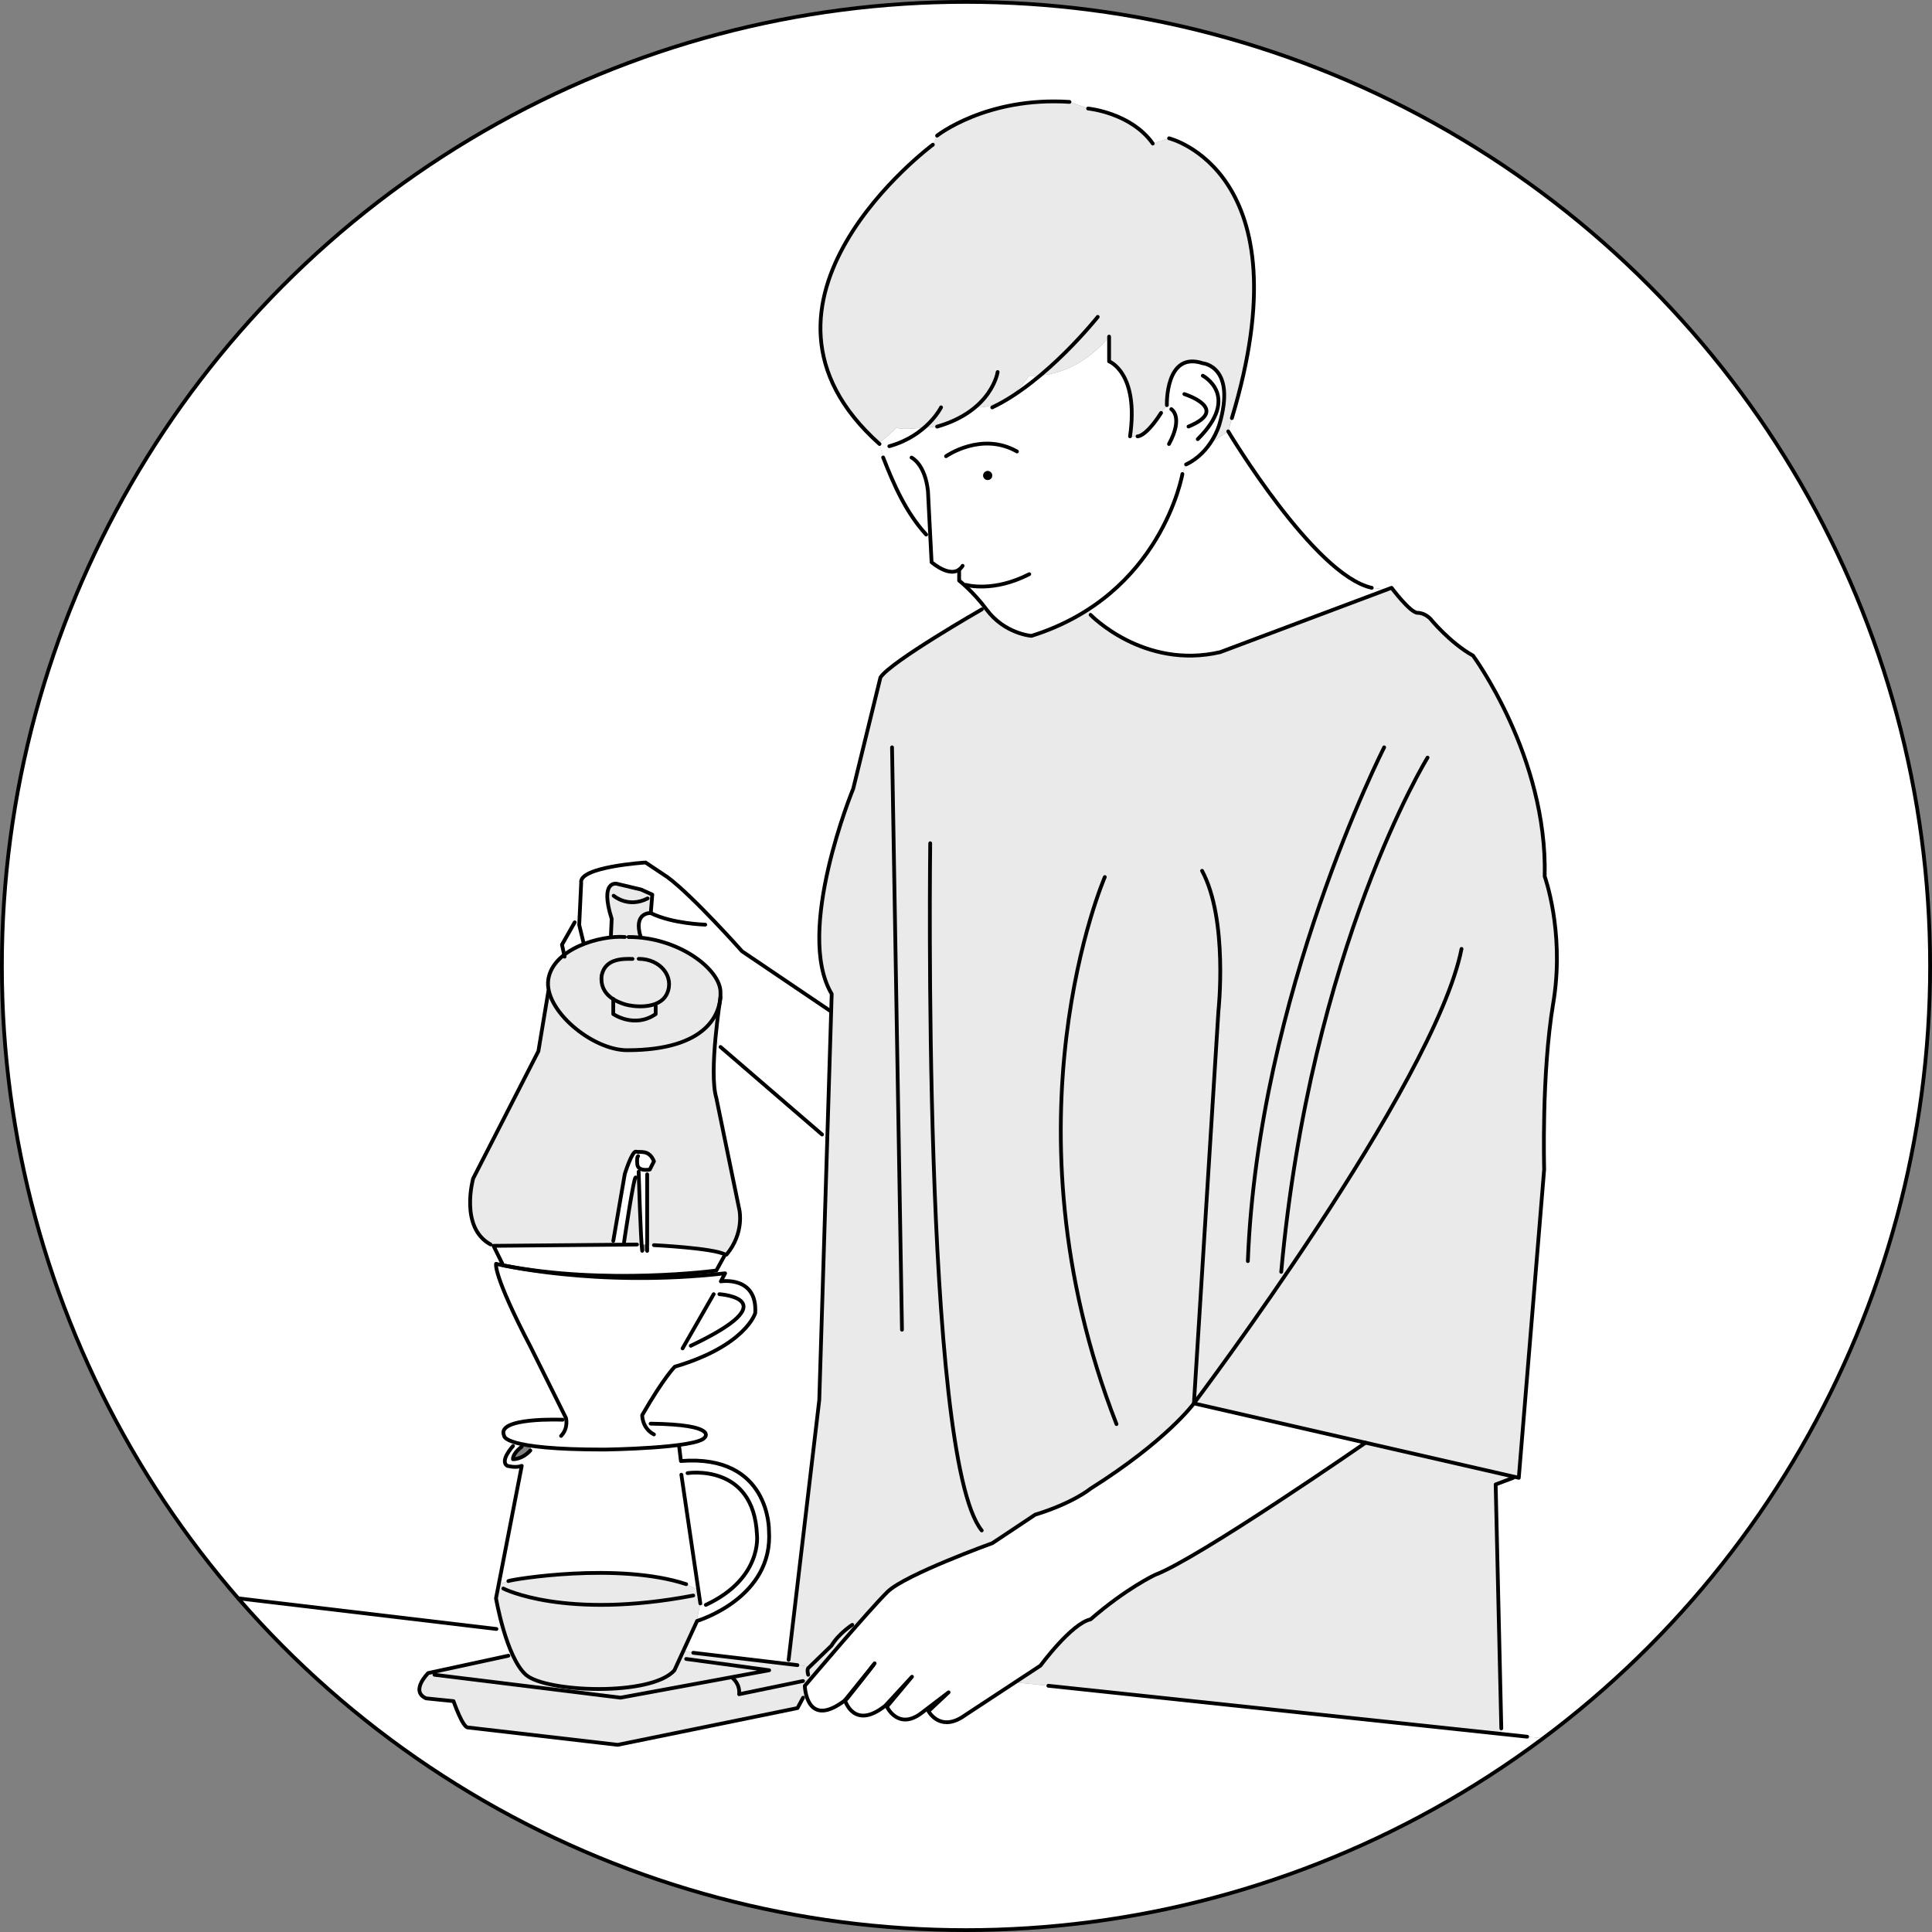 <?xml version="1.0" encoding="UTF-8"?>
<svg xmlns="http://www.w3.org/2000/svg" viewBox="0 0 256.5 256.5">
  <rect x="0" y="0" width="256.5" height="256.5" fill="#808080" stroke="none"/>
  <defs>
    <style>
      .cls-1 {
        fill: #fff;
      }

      .cls-2 {
        fill: none;
        stroke: #000;
        stroke-linecap: round;
        stroke-linejoin: round;
        stroke-width: .5px;
      }

      .cls-3 {
        fill: #eaeaea;
      }
    </style>
  </defs>
  <g id="_色のみ" data-name="色のみ">
    <g>
      <path class="cls-1" d="M77.47,125.11l.09,.21c-.97,.37-1.88,.85-2.65,1.45l-.3-1.35,1.69-2.97,.61-1.23h.07l-.07,1.59,.56,2.3Z"/>
      <path class="cls-1" d="M95.64,132.51c.04-.33,.04-.64,.02-.94-.17-2.71-4.73-6.48-10.61-7.08v-.09c-1.02-3.33,1.34-3.18,1.34-3.18l.15-1.9,.05-.56-1.48-.66-3.23-.77s-1.22-.27-1.26,1.56c0,.69,.14,1.68,.59,3.1l-.1,2.15,.04,.31c-1.14,.12-2.4,.41-3.59,.87l-.09-.21-.56-2.3,.07-1.59,.19-3.99c-.41-2.16,8.55-2.72,8.55-2.72l2.92,1.95c3.38,2.51,9.89,9.83,9.89,9.83l11.81,8h.01l-.52,16.97h0l-.68-.64-13.48-11.62-.44-.6-.28-.02c.18-2.13,.45-4.12,.6-5.18,0-.02,.01-.04,.01-.07,.04-.19,.07-.39,.09-.58v-.04Z"/>
      <path class="cls-1" d="M86.82,154.18l-.55,1.09s-.15,.03-.36,.04c-.33,.02-.81,0-1.08-.27-.12-.11-.2-.26-.22-.46-.1-1.01,.12-1.09,.12-1.09l.02-.57c.6,.03,1.53-.09,2.07,1.26Z"/>
      <path class="cls-1" d="M84.83,155.04l-.04,.04v.28l-.4,.96h-.01s-.03,.05-.04,.1c-.02,.04-.04,.09-.06,.16-.41,1.43-1.43,8.35-1.43,8.35l-.11,.29h-1.32v-.47l1.53-8.89s.95-3.1,1.5-2.96c.09,.02,.19,.03,.3,.02l-.02,.57s-.22,.08-.12,1.09c.02,.2,.1,.35,.22,.46Z"/>
      <path class="cls-1" d="M202.75,230.57l2.13,.21c-21.37,16-47.89,25.47-76.63,25.47-38.57,0-73.15-17.06-96.63-44.04h.01s34.28,4.06,34.28,4.06l.83-.24c.33,1.16,.76,2.44,1.27,3.57l-.52,.22-9.89,2.14-.75,.16s-2.44,2.4-.28,3.36l3.64,.37s1.24,3.6,1.94,3.5l19.85,2.31,23.87-4.89,.74-1.38,.24-.46,.15-.04c.35,1.48,1.48,3.65,5.17,.85,0,0,1.19,4.05,5.35,.72l3.55-3.85-3.33,3.98s1.49,3.2,4.6,.84c2.53-1.93,3.32-2.53,3.53-2.69l-2.61,2.45s1.4,2.64,4.38,.85l7.13-4.69,4.41,.46,60.06,6.39,3.51,.37Z"/>
      <path class="cls-1" d="M115.87,221.15l-3.69,4.58c.08-.06,.16-.12,.25-.19,2.12-2.66,3.06-3.88,3.44-4.39Zm-3.7,4.59c-3.69,2.8-4.82,.63-5.17-.85-.14-.6-.15-1.08-.15-1.08,0,0,.28-.33,.75-.89h.01c1.36-1.61,4.31-5.06,6.78-7.86,1.46-1.64,2.75-3.06,3.46-3.75,2.36-2.28,13.91-6.44,13.91-6.44l5.66-3.78c5.11-1.57,7.37-3.45,7.37-3.45,10.11-6.37,13.71-11.31,13.71-11.31l22.79,5.22s-22.18,15.38-27.97,17.55c0,0-3.82,1.8-8.53,5.9-2.57,.56-6.66,6.14-6.66,6.14l-3.36,2.21-7.13,4.69c-2.98,1.79-4.38-.85-4.38-.85l2.61-2.45c-.21,.16-1,.76-3.53,2.69-3.11,2.36-4.6-.84-4.6-.84l3.33-3.98-3.55,3.85c-4.16,3.33-5.35-.72-5.35-.72Z"/>
      <path class="cls-1" d="M127.34,75.63c-1.4,1.02-3.66-.99-3.66-.99l-.16-3.12-.56-.55c-2.67-2.91-4.3-6.61-5.71-10.24l-.48-1.78s-.07-.07-.11-.1l.11-.13c.97-.69,1.69-1.35,2.23-1.94h.01c.81,.34,3.44,0,3.44,0h.25l1.71-.15c2.24-.64,3.86-1.57,5.03-2.55h.87c2.18-.23,4.21-1.76,4.21-1.76,.88-.8,1.58-1.66,2.11-2.44,6.57,.3,10.62-5.19,10.62-5.19v3.29s3.99,1.48,2.78,9.95h.99s1.07,.11,3.13-3.11l.77-1.03s-.24-7.22,4.77-5.57c0,0,4.5,.39,2.18,8.2,0,0-.34,1.18-1.24,2.48-.69,1-1.71,2.08-3.16,2.76l-.5,1.27s-1.9,11.12-12.48,17.97c-2.15,1.39-4.65,2.61-7.56,3.52,0,0-3.56-.25-5.98-3.52-.07-.1-.15-.2-.21-.29-1.68-2.17-3.4-3.53-3.4-3.53v-1.45Zm4.39-12.5c0-.33-.27-.6-.6-.6s-.61,.27-.61,.6,.27,.6,.61,.6,.6-.27,.6-.6Z"/>
      <path class="cls-1" d="M184.13,78.27l-22.14,8.31c-8.97,2.07-15.5-3.36-16.91-4.67l-.59-1.01c10.58-6.85,12.48-17.97,12.48-17.97l.5-1.27c1.45-.68,2.47-1.76,3.16-2.76l2.43-1.63s11.42,19.12,19.06,20.77l2.01,.23Z"/>
      <path class="cls-1" d="M96.27,166.56l-1.17,2.12s-14.16,1.9-27.5-.54c-.19-.03-.38-.07-.57-.11-.04,0-.07-.01-.1-.02-.05-.01-.09-.02-.13-.03l-1.28-2.58,17.21-.16,1.68-.02h.77c.03,.39,.05,.69,.08,.85h.66v-.78l.9,.02s7.98,.39,9.45,1.25Z"/>
      <path class="cls-1" d="M102.09,203.19c.64,8.99-9.54,12.01-9.54,12.01l-.12,.25,.51-2.38h.78c7.54-3.51,6.79-9.27,6.79-9.27-.42-9.6-9.23-8.22-9.23-8.22l-.82,.21,2.25,15.28-1.61-.75c-9.01-2.97-23.15-.64-23.61-.41l-1.28,.41,3.05-15.71c-.78,.32-1.91,0-1.91,0-1.06-.66,.76-2.63,.76-2.63l.17-.5c.28,.09,.63,.18,1.05,.26l-.07,.34s-1.15,.81-1.15,1.65c0,0,1.2,.07,2.31-1.16l.09-.62c1.97,.29,5.04,.51,9.79,.5,0,0,5.89-.08,9.84-.6l.03,.23,.23,1.9c11.87-.93,11.69,9.21,11.69,9.21Z"/>
      <path class="cls-1" d="M75.18,188.48c-.02-.15-.04-.24-.04-.24l-4.67-9.37c-5.08-9.74-4.61-11.09-4.61-11.09,0,0,.32,.08,.94,.2h0s.09,.03,.13,.03c.03,.01,.06,.02,.1,.02,.17,.04,.36,.07,.57,.11,4.11,.78,15.11,2.43,28.67,.9l-.57,1.07s4.85-.79,4.57,4.19c0,0-1.22,4.34-10.68,7.14,0,0-1.42,1.4-4.33,6.43,0,0-.02,.6,.29,1.26l.83-.12c9.04,.12,7.18,1.84,7.18,1.84-.31,.44-1.68,.76-3.42,1-3.95,.52-9.84,.6-9.84,.6-4.75,.01-7.82-.21-9.79-.5-.45-.07-.84-.14-1.18-.21-.42-.08-.77-.17-1.05-.26-1.41-.44-1.35-.86-1.35-.86-1.16-2.51,7.77-2.13,7.77-2.13h.48Zm15.86-10.2l.67,.38c13.12-6.22,3.8-6.85,3.8-6.85h-.76l-3.71,6.47Z"/>
      <path class="cls-1" d="M128.25,.25c70.69,0,128,57.31,128,128,0,41.95-20.18,79.18-51.36,102.53h0l-2.13-.21-3.51-.37,.08-.73-.75-32.39,2.31-.87,.04-.16,.71,.16,3.37-40.96s-.36-12.65,1.21-22.04c.03-.24,.07-.47,.1-.69,1.33-9.07-1.23-16.15-1.23-16.15,.39-15.91-9.52-29.32-9.52-29.32-3.06-1.69-5.67-4.9-5.67-4.9,0,0-.72-.78-1.7-.78s-3.45-3.33-3.45-3.33l-.61,.23-2.01-.23c-7.64-1.65-19.06-20.77-19.06-20.77l.49-1.76c9.89-32.74-8.34-37.15-8.34-37.15l-2.16,.7c-2.92-4.1-8.59-4.65-8.59-4.65l-2.47-.88c-11.03-.71-17.58,4.48-17.58,4.48l-.56,1.2s-28.09,20.84-7.19,39.64c.04,.03,.07,.07,.11,.1l.48,1.78c1.41,3.63,3.04,7.33,5.71,10.24l.56,.55,.16,3.12s2.26,2.01,3.66,.99v1.45s1.72,1.36,3.4,3.53l-.39,.29s-12.1,6.93-13.46,9.04l-3.61,14.75s-7.83,18.98-2.86,27.26l-.07,2.34h-.01l-11.81-8s-6.51-7.32-9.89-9.83l-2.92-1.95s-8.96,.56-8.55,2.72l-.19,3.99h-.07l-.61,1.23-1.69,2.97,.3,1.35c-1.09,.84-1.89,1.92-2.1,3.23-.08,.5-.05,1.03,.07,1.56h-.07s-1.33,8-1.33,8l-8.66,16.9s-1.84,6.51,2.31,8.76l.39,.18,1.28,2.58c-.62-.12-.94-.2-.94-.2,0,0-.47,1.35,4.61,11.09l4.67,9.37s.02,.09,.04,.24h-.48s-8.93-.37-7.77,2.14c0,0-.06,.42,1.35,.86l-.17,.5s-1.82,1.97-.76,2.63c0,0,1.13,.32,1.91,0l-3.05,15.71-.36,1.88s.3,1.74,.89,3.83l-.83,.24-34.28-4.07h-.01C12.09,189.73,.25,160.37,.25,128.25,.25,57.56,57.56,.25,128.25,.25Z"/>
      <path class="cls-3" d="M158.5,186.33s-3.6,4.94-13.71,11.31c0,0-2.26,1.88-7.37,3.45l-5.66,3.78s-11.55,4.16-13.91,6.44c-.71,.69-2,2.11-3.46,3.75l-.11-.1-1.13,.76s-1.8,1.15-2.76,2.76l-3.01,2.92-.16-.16-1.2-.17h-.15l-1.18-.14v-.58l4.07-34.49,1.07-34.6,.52-16.97,.07-2.34c-4.97-8.28,2.86-27.26,2.86-27.26l3.61-14.75c1.36-2.11,13.46-9.04,13.46-9.04l.39-.29c.06,.09,.14,.19,.21,.29,2.42,3.27,5.98,3.52,5.98,3.52,2.91-.91,5.41-2.13,7.56-3.52l.59,1.01c1.41,1.31,7.94,6.74,16.91,4.67l22.14-8.31,.61-.23s2.48,3.33,3.45,3.33,1.7,.78,1.7,.78c0,0,2.61,3.21,5.67,4.9,0,0,9.91,13.41,9.52,29.32,0,0,2.56,7.08,1.23,16.15-.03,.22-.07,.45-.1,.69-1.57,9.39-1.21,22.04-1.21,22.04l-3.37,40.96-.71-.16-19.63-4.5-22.79-5.22Z"/>
      <path class="cls-3" d="M200.92,196.05l-.04,.16-2.31,.87,.75,32.39-.08,.73-60.06-6.39-4.41-.46,3.36-2.21s4.09-5.58,6.66-6.14c4.71-4.1,8.53-5.9,8.53-5.9,5.79-2.17,27.97-17.55,27.97-17.55l19.63,4.5Z"/>
      <path class="cls-3" d="M136.63,49.88c-.53,.78-1.23,1.64-2.11,2.44,0,0-2.03,1.53-4.21,1.76h-.87c-1.17,.98-2.79,1.91-5.03,2.55l-1.71,.15h-.25s-2.63,.34-3.44,0h-.01c-.54,.59-1.26,1.25-2.23,1.94l-.11,.13c-20.9-18.8,7.19-39.64,7.19-39.64l.56-1.2s6.55-5.19,17.58-4.48l2.47,.88s5.67,.55,8.59,4.65l2.16-.7s18.23,4.41,8.34,37.15l-.49,1.76-2.43,1.63c.9-1.3,1.24-2.48,1.24-2.48,2.32-7.81-2.18-8.2-2.18-8.2-5.01-1.65-4.77,5.57-4.77,5.57l-.77,1.03c-2.06,3.22-3.13,3.11-3.13,3.11h-.99c1.21-8.47-2.78-9.95-2.78-9.95v-3.29s-4.05,5.49-10.62,5.19Z"/>
      <path class="cls-3" d="M114.28,214.96l.11,.1c-2.47,2.8-5.42,6.25-6.78,7.85l-.31-.56c-.19-.71,0-.87,0-.87l.08-.08,3.01-2.92c.96-1.61,2.76-2.76,2.76-2.76l1.13-.76Z"/>
      <path class="cls-1" d="M109.83,151.26l-1.07,34.6-4.07,34.49v.58l-12.55-1.49h0s-1.39-.32-1.39-.32l1.68-3.65v-.02l.12-.25s10.18-3.02,9.54-12.01c0,0,.18-10.14-11.69-9.21l-.23-1.9-.03-.23c1.74-.24,3.11-.56,3.42-1,0,0,1.86-1.72-7.18-1.84l-.83,.12c-.31-.66-.29-1.26-.29-1.26,2.91-5.03,4.33-6.43,4.33-6.43,9.46-2.8,10.68-7.14,10.68-7.14,.28-4.98-4.57-4.19-4.57-4.19l.57-1.07c-13.56,1.53-24.56-.12-28.67-.9,13.34,2.44,27.5,.54,27.5,.54l1.17-2.12h.19c2.39-2.87,1.71-5.89,1.71-5.89l-3.07-14.91c-.48-1.6-.39-4.61-.16-7.38l.28,.02,.44,.6,13.48,11.62,.68,.64h0Z"/>
      <path class="cls-3" d="M92.14,219.44l12.55,1.49,1.18,.14h.15l1.2,.17,.16,.16-.08,.08s-.19,.16,0,.87l.31,.56h0s-.01,.01-.01,.01l-.99,.26-8.48,1.75c.14-1.33-.83-2.11-.83-2.11l-.03-.18,4.85-.89-11.02-1.5-.8-.14,.45-.99,1.39,.31h0Z"/>
      <path class="cls-3" d="M106.61,223.18l.99-.26c-.47,.56-.75,.89-.75,.89,0,0,.01,.48,.15,1.08l-.15,.04-.24,.46-.74,1.38-23.87,4.89-19.85-2.31c-.7,.1-1.94-3.5-1.94-3.5l-3.64-.37c-2.16-.96,.28-3.36,.28-3.36l.75-.16,.08,.39,17.9,2.2,6.79,.84,14.9-2.75,.03,.18s.97,.78,.83,2.11l8.48-1.75Z"/>
      <path class="cls-3" d="M102.12,221.75l-4.85,.89-14.9,2.75-6.79-.84,.06-.5c5.11,.55,11.83,.01,13.89-2.27l.77-1.67,.8,.14,11.02,1.5Z"/>
      <path class="cls-1" d="M100.51,203.8s.75,5.76-6.79,9.27h-.78l.04-.19-.27-1.81-2.25-15.28,.82-.21s8.81-1.38,9.23,8.22Z"/>
      <path class="cls-3" d="M81.42,165.22h1.32v.02s-17.22,.16-17.22,.16l-.39-.18c-4.15-2.25-2.31-8.76-2.31-8.76l8.66-16.9,1.33-7.99h.07c.86,3.73,6.31,7.86,10.39,7.86,8.87,0,11.68-3.39,12.27-6.23-.15,1.06-.42,3.05-.6,5.18-.23,2.77-.32,5.78,.16,7.38l3.07,14.91s.68,3.02-1.71,5.89h-.19c-1.47-.86-9.45-1.25-9.45-1.25l-.9-.02v-9.98c.2-.01,.35-.04,.35-.04l.55-1.09c-.54-1.35-1.47-1.23-2.07-1.26-.11,.01-.21,0-.3-.02-.55-.14-1.5,2.96-1.5,2.96l-1.53,8.89v.47Z"/>
      <path class="cls-3" d="M74.91,126.77c.77-.6,1.68-1.08,2.65-1.45,1.19-.46,2.45-.75,3.59-.87,.65-.08,1.27-.09,1.81-.05h.48c.55,0,1.08,.03,1.61,.09,5.88,.6,10.44,4.37,10.61,7.08,.02,.3,.02,.61-.02,.94v.04c-.02,.13-.05,.32-.09,.58,0,.03-.01,.05-.01,.07-.59,2.84-3.4,6.23-12.27,6.23-4.08,0-9.53-4.13-10.39-7.87-.12-.53-.15-1.06-.07-1.56,.21-1.31,1.01-2.39,2.1-3.23Zm13.65,5.13c1-2.21-.87-4.6-3.76-4.6h-.84c-1.42-.03-3.59,0-4.07,2.15-.23,1.65,.61,2.63,1.53,3.21v1.97s2.82,1.94,5.63,0v-1.08l-.08-.25c.68-.25,1.27-.69,1.59-1.4Z"/>
      <path class="cls-1" d="M95.51,171.82s9.32,.63-3.8,6.85l-.67-.38,3.71-6.47h.76Z"/>
      <path class="cls-3" d="M68.01,219.6c-.51-1.13-.94-2.41-1.27-3.57-.59-2.09-.89-3.83-.89-3.83l.36-1.88,.61,.58s8.13,4.19,25.22,.93l.17-.13,.5-.63,.27,1.81-.04,.19-.51,2.38v.02l-1.68,3.65-.45,.99-.77,1.67c-2.06,2.28-8.78,2.82-13.89,2.27-2.68-.3-4.92-.89-5.82-1.69-.69-.62-1.3-1.62-1.81-2.76Z"/>
      <path class="cls-3" d="M92.71,211.07l-.5,.63-.17,.13c-17.09,3.26-25.22-.93-25.22-.93l-.61-.58,1.28-.41c.46-.23,14.6-2.56,23.61,.41l1.61,.75Z"/>
      <path class="cls-3" d="M81.42,132.66c-.92-.58-1.76-1.56-1.53-3.21,.48-2.15,2.65-2.18,4.07-2.15h.84c2.89,0,4.76,2.39,3.76,4.6-.32,.71-.91,1.15-1.59,1.4-1.43,.54-3.29,.26-3.97,.05-.39-.12-1-.33-1.58-.69Z"/>
      <path class="cls-3" d="M87.05,133.55v1.08c-2.81,1.94-5.63,0-5.63,0v-1.97c.58,.36,1.19,.57,1.58,.69,.68,.21,2.54,.49,3.97-.05l.08,.25Z"/>
      <path class="cls-3" d="M86.59,118.76l-.05,.56-.56-.05c-2.62,1.34-4.51-.35-4.51-.35l-.85-.03c.04-1.83,1.26-1.56,1.26-1.56l3.23,.77,1.48,.66Z"/>
      <path class="cls-3" d="M86.54,119.32l-.15,1.9s-2.36-.15-1.33,3.18v.09c-.54-.06-1.07-.09-1.62-.09h-.48c-.54-.04-1.16-.03-1.81,.05l-.04-.31,.1-2.15c-.45-1.42-.6-2.41-.59-3.1l.85,.03s1.89,1.69,4.51,.35l.56,.05Z"/>
      <path class="cls-1" d="M85.92,155.91v9.31h-.74c-.17-2.49-.37-8.85-.39-9.59v-.55l.04-.04c.27,.27,.75,.29,1.08,.27v.15s.01,.35,.01,.35v.1Z"/>
      <path class="cls-3" d="M84.39,156.32l.4-.96v.27c.02,.74,.22,7.1,.39,9.59h-2.44l.11-.29s1.02-6.92,1.43-8.35c.02-.07,.04-.12,.06-.16l.04-.09h.01Z"/>
      <path class="cls-3" d="M75.64,224.05l-.06,.5-17.9-2.2-.08-.39,9.89-2.14,.52-.22c.51,1.14,1.12,2.14,1.81,2.76,.9,.8,3.14,1.39,5.82,1.69Z"/>
    </g>
  </g>
  <g id="_線のみ" data-name="線のみ">
    <path class="cls-2" d="M95.51,171.82s9.32,.63-3.8,6.85"/>
    <path class="cls-2" d="M144.79,81.63s7.04,7.3,17.21,4.95l22.75-8.54s2.48,3.32,3.45,3.32,1.69,.78,1.69,.78c0,0,2.61,3.21,5.67,4.9,0,0,9.91,13.42,9.52,29.32,0,0,2.57,7.08,1.24,16.15-.03,.23-.07,.46-.11,.69-1.57,9.4-1.2,22.04-1.2,22.04l-3.37,40.96-43.13-9.88,3.25-52.04s1.33-12.17-2.17-18.67"/>
    <path class="cls-2" d="M194.04,125.98c-3.61,18.07-35.54,60.35-35.54,60.35,0,0-3.6,4.94-13.72,11.31,0,0-2.25,1.89-7.36,3.46l-5.66,3.77s-11.56,4.17-13.91,6.45-11,12.5-11,12.5c0,0,.16,6.05,5.58,1.73,3.14-3.93,3.69-4.72,3.69-4.72"/>
    <path class="cls-2" d="M189.53,100.58s-15.52,25.14-19.43,68.28"/>
    <path class="cls-2" d="M183.77,99.22s-16.75,32.8-18.1,68.21"/>
    <path class="cls-2" d="M146.68,116.44s-14.13,32.45,1.55,72.63"/>
    <path class="cls-2" d="M123.5,111.95s-1.1,81.53,6.84,91.24"/>
    <line class="cls-2" x1="118.43" y1="99.22" x2="119.75" y2="176.54"/>
    <path class="cls-2" d="M130.35,80.9s-12.1,6.93-13.46,9.04l-3.61,14.76s-7.83,18.97-2.86,27.26l-1.65,53.91-4.07,34.49"/>
    <line class="cls-2" x1="31.63" y1="212.2" x2="65.91" y2="216.27"/>
    <line class="cls-2" x1="92.04" y1="219.43" x2="105.87" y2="221.07"/>
    <line class="cls-2" x1="139.18" y1="223.81" x2="202.75" y2="230.57"/>
    <path class="cls-2" d="M110.34,134.29l-11.82-7.99s-6.51-7.33-9.89-9.84l-2.92-1.95s-8.96,.56-8.55,2.71l-.26,5.58,.56,2.31"/>
    <polyline class="cls-2" points="76.3 122.45 74.61 125.42 74.96 127.01"/>
    <path class="cls-2" d="M93.63,122.76s-4.32-.1-7.24-1.54c0,0-2.36-.15-1.33,3.18"/>
    <path class="cls-2" d="M81.11,124.14l.1-2.15c-1.64-5.17,.67-4.66,.67-4.66l3.23,.77,1.49,.67-.2,2.46"/>
    <path class="cls-2" d="M81.47,118.92s1.9,1.69,4.51,.36"/>
    <path class="cls-2" d="M72.81,131.57l-1.33,7.99-8.66,16.9s-1.84,6.51,2.31,8.76"/>
    <path class="cls-2" d="M95.66,132.39s-1.59,9.94-.56,13.37l3.07,14.91s.68,3.02-1.71,5.89"/>
    <path class="cls-2" d="M81.42,132.63v2s2.82,1.95,5.63,0v-1.07"/>
    <path class="cls-2" d="M81.42,164.75l1.53-8.89s.96-3.1,1.5-2.96,1.73-.32,2.37,1.28l-.55,1.09s-1.56,.32-1.66-.69,.11-1.09,.11-1.09"/>
    <path class="cls-2" d="M84.79,155.56s.27,9.22,.47,10.5"/>
    <path class="cls-2" d="M82.85,164.93s1.32-8.95,1.55-8.6"/>
    <line class="cls-2" x1="85.92" y1="155.91" x2="85.92" y2="166.07"/>
    <path class="cls-2" d="M86.82,165.31s7.98,.39,9.45,1.25l-1.17,2.12s-14.72,1.98-28.3-.69l-1.28-2.59,19.05-.17"/>
    <path class="cls-2" d="M86.82,190.44c-1.6-.84-1.56-2.56-1.56-2.56,2.9-5.04,4.33-6.43,4.33-6.43,9.46-2.8,10.68-7.13,10.68-7.13,.28-4.99-4.57-4.2-4.57-4.2l.57-1.07c-17.29,1.96-30.41-1.26-30.41-1.26,0,0-.47,1.35,4.62,11.1l4.66,9.37s.37,1.31-.65,2.38"/>
    <path class="cls-2" d="M74.7,188.49s-8.93-.38-7.77,2.13c0,0-.27,1.85,13.38,1.83,0,0,12.24-.17,13.25-1.6,0,0,1.87-1.72-7.18-1.84"/>
    <path class="cls-2" d="M69.26,192.08s-1.16,.81-1.16,1.65c0,0,1.2,.07,2.31-1.16"/>
    <path class="cls-2" d="M68.11,191.98s-1.82,1.97-.76,2.63c0,0,1.13,.32,1.92,0l-3.42,17.59s1.35,7.83,3.97,10.15,16.57,2.91,19.71-.58l3.02-6.57s10.18-3.02,9.54-12.01c0,0,.17-10.15-11.69-9.22l-.23-1.9"/>
    <path class="cls-2" d="M66.82,210.9s8.13,4.19,25.22,.93"/>
    <path class="cls-2" d="M67.49,209.91c.47-.23,14.6-2.56,23.61,.41"/>
    <line class="cls-2" x1="95.66" y1="139" x2="109.14" y2="150.62"/>
    <path class="cls-2" d="M67.49,219.82l-10.64,2.3s-2.44,2.4-.28,3.36l3.64,.37s1.24,3.59,1.94,3.5l19.86,2.3,23.87-4.88,.74-1.38"/>
    <polyline class="cls-2" points="57.68 222.35 82.37 225.39 102.12 221.75 91.1 220.25"/>
    <path class="cls-2" d="M97.3,222.82s.97,.77,.83,2.11l8.48-1.75"/>
    <path class="cls-2" d="M113.15,215.72s-1.8,1.15-2.76,2.76l-3.09,2.99s-.19,.17,0,.88"/>
    <path class="cls-2" d="M115.94,221.07l-3.76,4.66s1.18,4.05,5.35,.73l3.55-3.85-3.33,3.98s1.49,3.2,4.6,.83,3.59-2.74,3.59-2.74l-2.67,2.5s1.4,2.64,4.38,.85l10.49-6.9s4.09-5.58,6.65-6.14c4.71-4.1,8.54-5.9,8.54-5.9,5.78-2.17,27.97-17.55,27.97-17.55"/>
    <path class="cls-2" d="M121.02,60.75s1.78,.81,2.18,4.44l.48,9.45s2.83,2.5,4.12,.48"/>
    <path class="cls-2" d="M127.34,75.63v1.45s1.88,1.48,3.62,3.82c2.42,3.27,5.98,3.52,5.98,3.52,17.29-5.41,20.04-21.49,20.04-21.49"/>
    <path class="cls-2" d="M128.25,77.65s3.55,1.06,8.4-1.42"/>
    <path class="cls-2" d="M125.6,60.57s4.69-3.31,9.42-.63"/>
    <circle cx="131.13" cy="63.13" r=".6"/>
    <path class="cls-2" d="M122.96,70.97c-2.67-2.91-4.29-6.6-5.71-10.24"/>
    <path class="cls-2" d="M163.06,57.27s11.42,19.11,19.06,20.77"/>
    <path class="cls-2" d="M154.92,53.79s-.24-7.22,4.77-5.56c0,0,4.5,.39,2.18,8.19,0,0-1.04,3.65-4.4,5.24"/>
    <path class="cls-2" d="M155.51,54.32s1.65,1-.31,4.63"/>
    <path class="cls-2" d="M159.69,49.88s5.1,2.69-.67,8.42"/>
    <path class="cls-2" d="M157.24,52.32s6.22,1.96,.55,4.31"/>
    <polyline class="cls-2" points="200.88 196.21 198.57 197.08 199.32 229.47"/>
    <path class="cls-2" d="M147.25,44.69v3.29s3.99,1.48,2.78,9.95"/>
    <path class="cls-2" d="M151.02,57.93s1.07,.11,3.13-3.11"/>
    <path class="cls-2" d="M124.41,18.01s6.55-5.2,17.58-4.48"/>
    <path class="cls-2" d="M144.46,14.41s5.68,.54,8.59,4.65"/>
    <path class="cls-2" d="M155.21,18.36s18.23,4.41,8.34,37.15"/>
    <path class="cls-2" d="M123.85,19.21s-28.19,20.91-7.08,39.74"/>
    <path class="cls-2" d="M124.94,54.08s-1.86,3.77-6.87,5.16"/>
    <path class="cls-2" d="M132.45,49.39s-.73,5.16-8.04,7.25"/>
    <path class="cls-2" d="M145.74,42.07s-6.87,8.65-14.01,12.02"/>
    <circle class="cls-2" cx="128.25" cy="128.25" r="128"/>
    <line class="cls-2" x1="94.75" y1="171.82" x2="90.62" y2="179.02"/>
    <line class="cls-2" x1="90.46" y1="195.79" x2="92.98" y2="212.88"/>
    <path class="cls-2" d="M91.28,195.58s8.81-1.38,9.22,8.22c0,0,.75,5.76-6.79,9.27"/>
    <path class="cls-2" d="M83.44,124.4c6.63,0,12.03,4.22,12.21,7.17s-1.72,7.86-12.39,7.86c-4.66,0-11.11-5.39-10.46-9.43s6.88-5.85,10.15-5.6"/>
    <path class="cls-2" d="M84.8,127.3c2.89,0,4.76,2.39,3.76,4.6s-4.56,1.76-5.56,1.45-3.49-1.21-3.11-3.9c.48-2.14,2.65-2.18,4.08-2.14"/>
  </g>
</svg>